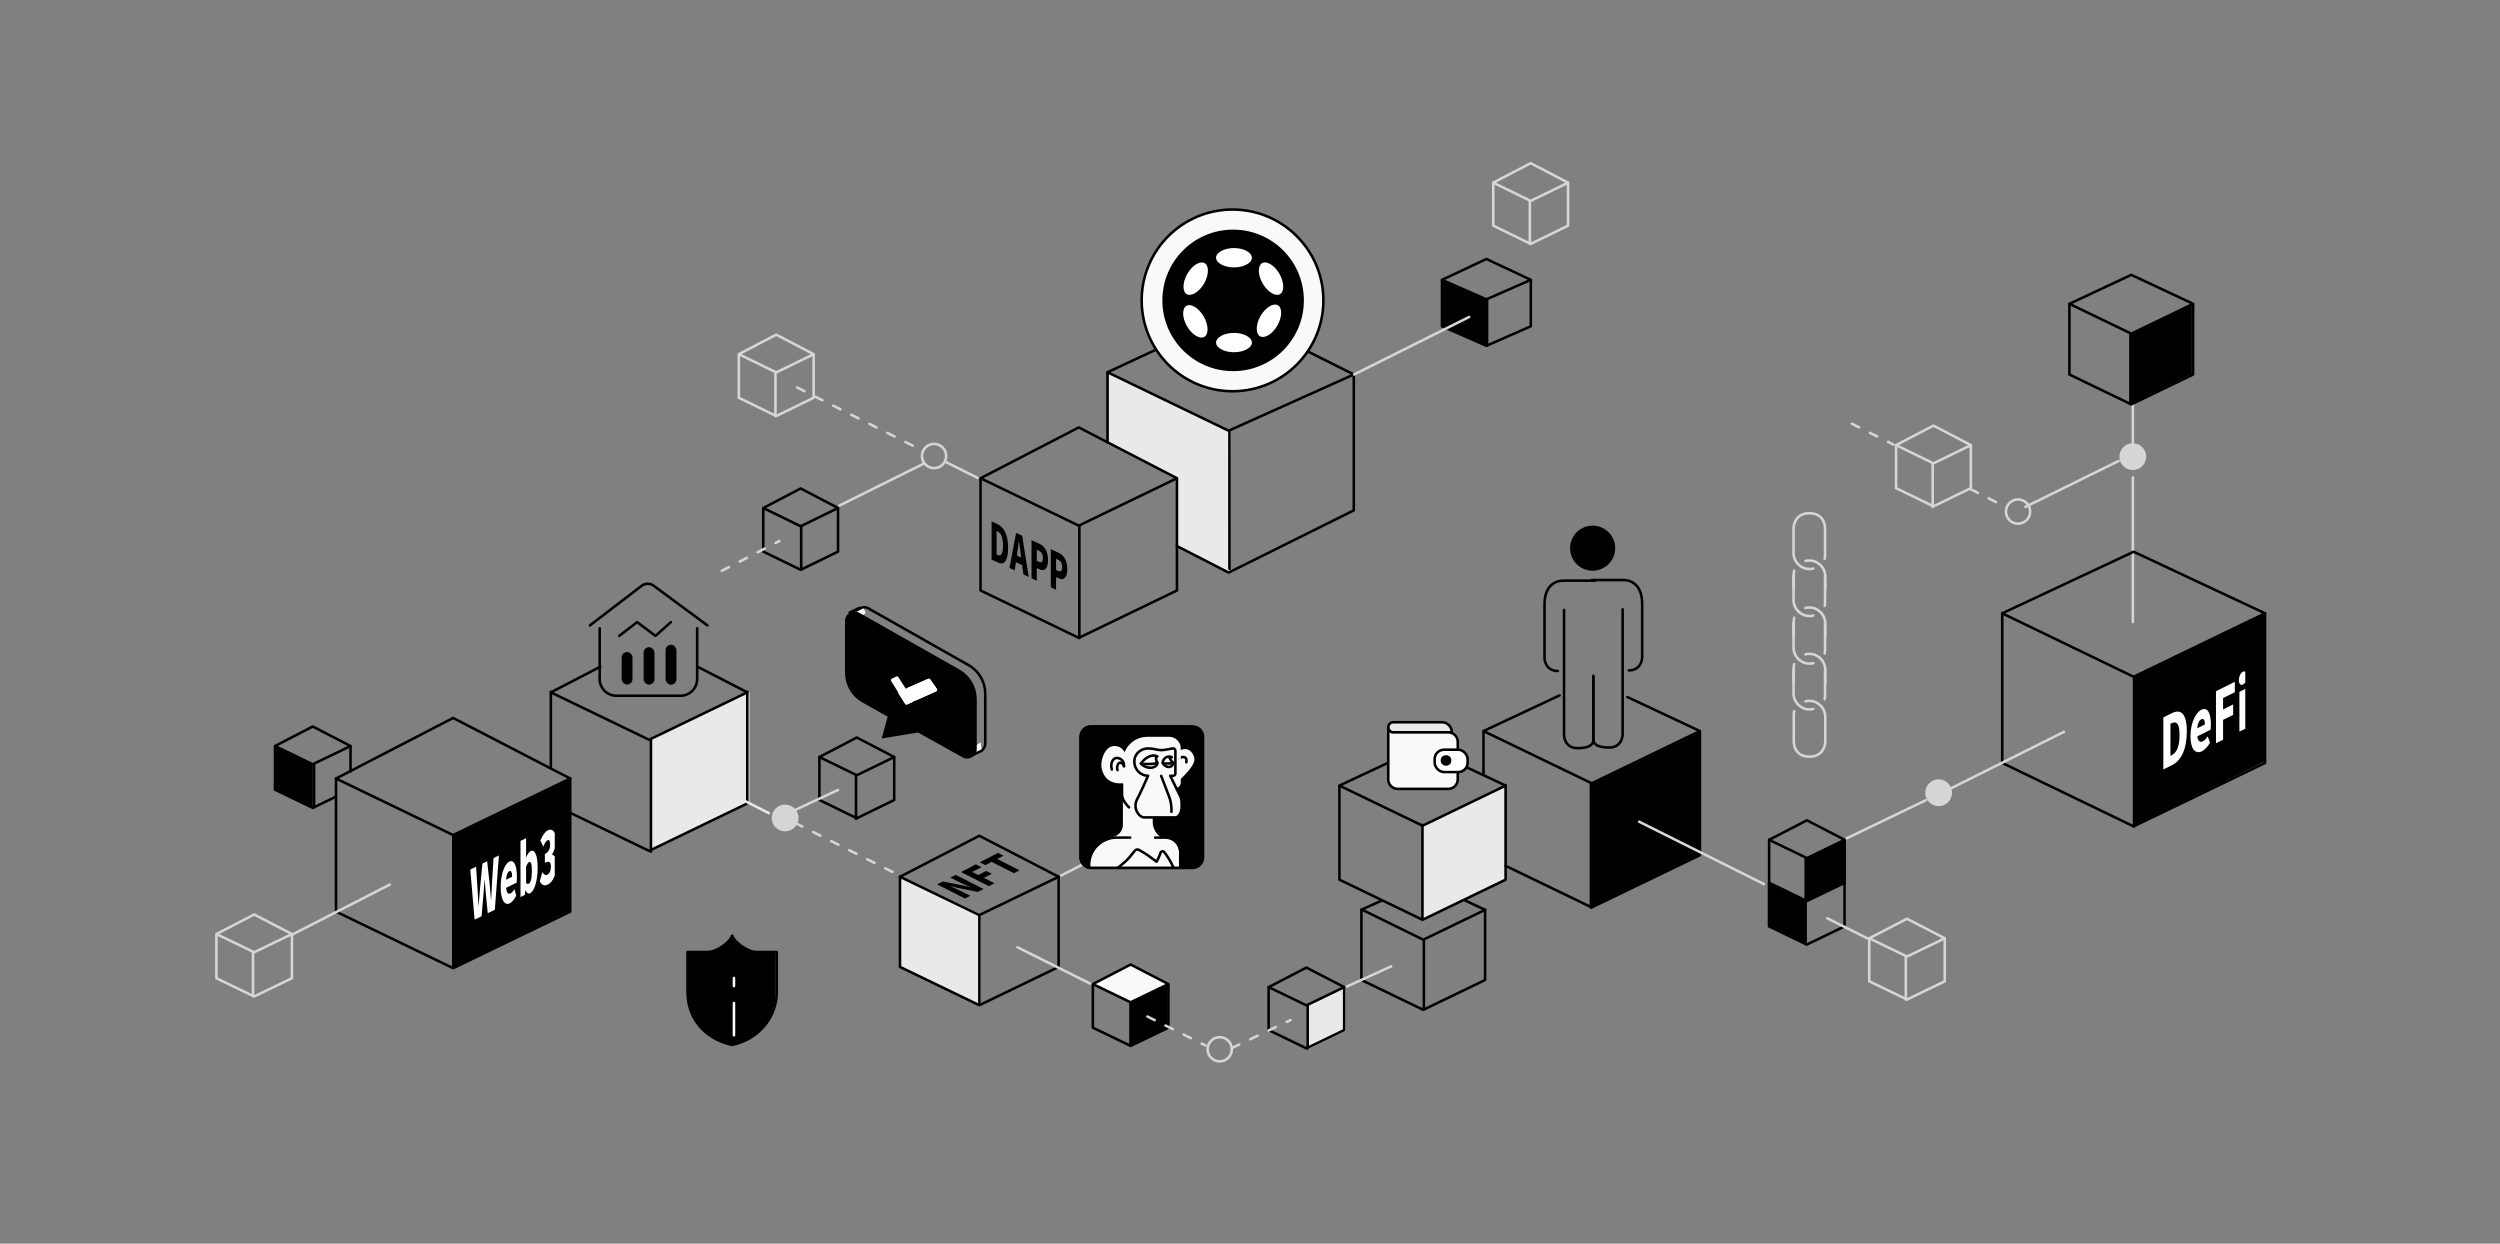 <svg width="1946" height="968" viewBox="0 0 1946 968" fill="none" xmlns="http://www.w3.org/2000/svg">
<rect x="0" y="0" width="1946" height="968" fill="#808080" stroke="none"/>
<path d="M214.533 614.478V581.666L243.449 595.109V628.811L214.533 614.478Z" fill="black"/>
<path d="M243.446 594.915L214.043 580.72L243.446 565.512L272.848 580.72L243.446 594.915Z" stroke="black" stroke-width="2" stroke-linecap="round" stroke-linejoin="round"/>
<path d="M272.848 581.19V600.556M214.043 581.19V614.649L243.446 628.843L261.189 620.277" stroke="black" stroke-width="2" stroke-linecap="round" stroke-linejoin="round"/>
<path d="M244.449 594.968V628.426" stroke="black" stroke-width="2" stroke-linecap="round" stroke-linejoin="round"/>
<path d="M1660.24 311.81V346.383" stroke="#D6D6D6" stroke-width="2" stroke-linecap="round" stroke-linejoin="round"/>
<path d="M1660.24 371.672V484.193" stroke="#D6D6D6" stroke-width="2" stroke-linecap="round" stroke-linejoin="round"/>
<path d="M443.019 709.018V606.371L351.871 650.026V754.093L443.019 709.018Z" fill="black"/>
<g clip-path="url(#clip0_90_12105)">
<path d="M369.42 715.891L374.856 713.211L376.454 694.704C376.725 691.453 376.946 688.063 377.168 684.891L377.291 684.83C377.463 687.808 377.709 690.968 378.004 693.94L379.652 710.846L385.187 708.118L388.36 665.865L384.178 667.927L382.997 687.048C382.776 691.368 382.53 695.81 382.309 700.294L382.186 700.355C381.817 696.162 381.497 691.944 381.128 687.97L379.209 670.376L375.52 672.195L373.65 691.656C373.281 696.049 372.912 700.606 372.568 705.096L372.47 705.145L371.732 692.602L370.576 674.633L366.074 676.852L369.42 715.891ZM396.821 703.147C398.469 702.335 400.388 700.131 401.839 697.118L400.388 691.982C399.379 693.792 398.445 694.909 397.436 695.406C395.665 696.279 394.337 695.184 393.943 691.113L402.159 687.062C402.257 686.303 402.356 684.504 402.356 682.809C402.356 674.277 400.388 668.74 396.354 670.728C392.959 672.402 389.713 680.237 389.713 690.355C389.713 700.636 392.812 705.124 396.821 703.147ZM393.87 684.805C394.165 680.941 395.222 678.724 396.428 678.13C398.027 677.341 398.642 679.335 398.642 682.452L393.87 684.805ZM412.638 695.349C415.639 693.87 418.517 686.326 418.517 675.552C418.517 666.036 416.377 660.857 413.031 662.506C411.752 663.137 410.448 665.037 409.415 667.625L409.514 662.928V652.428L405.16 654.574V698.27L408.579 696.585L408.923 693.079L409.022 693.03C410.129 695.219 411.408 695.956 412.638 695.349ZM411.605 687.874C410.94 688.202 410.202 688.128 409.514 687.1V674.795C410.276 672.615 410.94 671.467 411.752 671.067C413.302 670.303 414.015 672.521 414.015 677.99C414.015 684.225 412.933 687.219 411.605 687.874ZM426.437 688.546C430.077 686.751 433.201 680.945 433.201 673.344C433.201 668.094 431.701 665.552 429.659 665.191V664.918C431.627 662.198 432.611 658.541 432.611 654.494C432.611 647.22 430.127 644.507 426.339 646.375C424.174 647.442 422.354 650.199 420.657 654.208L422.87 659.077C423.977 656.399 424.912 654.68 426.142 654.074C427.495 653.407 428.233 654.574 428.233 657.363C428.233 660.59 427.249 663.208 424.125 664.748V671.584C427.962 669.692 428.798 671.358 428.798 674.858C428.798 677.921 427.691 680.052 425.994 680.889C424.568 681.593 423.288 680.637 422.182 678.831L420.165 685.951C421.493 688.741 423.534 689.977 426.437 688.546Z" fill="white"/>
</g>
<path d="M352.701 650.009L261.553 606.006L352.701 558.861L443.849 606.006L352.701 650.009Z" stroke="black" stroke-width="2" stroke-linecap="round" stroke-linejoin="round"/>
<path d="M443.849 605.896V709.616L352.701 753.618L261.553 709.616V605.896" stroke="black" stroke-width="2" stroke-linecap="round" stroke-linejoin="round"/>
<path d="M352.871 650.604V753.325" stroke="black" stroke-width="2" stroke-linecap="round" stroke-linejoin="round"/>
<path d="M958.096 335.454L957.467 445.543L915.665 424.799V372.31L863.176 344.833V290.906L958.096 335.454Z" fill="#E9E9E9"/>
<path d="M956.367 335.278L862.076 289.758L959.51 244.346L1053.8 291.492L956.367 335.278Z" stroke="black" stroke-width="2" stroke-linecap="round" stroke-linejoin="round"/>
<path d="M1053.8 291.841V397.252L956.367 445.698L916 425M862.076 289.956V344.121" stroke="black" stroke-width="2" stroke-linecap="round" stroke-linejoin="round"/>
<path d="M956.996 335.565V442.862" stroke="black" stroke-width="2" stroke-linecap="round" stroke-linejoin="round"/>
<path d="M583.393 625.546V538.432L506.703 574.783V662.267L583.393 625.546Z" fill="#E9E9E9"/>
<path d="M543.541 519.26L581.681 538.932L505.234 575.837L428.787 538.932L467.322 518.953" stroke="black" stroke-width="2" stroke-linecap="round" stroke-linejoin="round"/>
<path d="M459.193 486.813L499.399 456.031C502.178 453.903 506.028 453.87 508.843 455.949L550.641 486.813" stroke="black" stroke-width="2" stroke-linecap="round" stroke-linejoin="round"/>
<path d="M466.795 489.021V528.584C466.795 535.748 472.602 541.555 479.766 541.555H529.706C536.869 541.555 542.677 535.748 542.677 528.584V489.021" stroke="black" stroke-width="2" stroke-linecap="round" stroke-linejoin="round"/>
<path d="M481.998 494.972L495.942 484.271L510.211 494.972L522.209 484.271" stroke="black" stroke-width="2" stroke-linecap="round" stroke-linejoin="round"/>
<rect x="518.105" y="501.849" width="8.431" height="31.131" rx="4.216" fill="black"/>
<rect x="483.898" y="507.55" width="8.431" height="25.294" rx="4.216" fill="black"/>
<rect x="501.002" y="503.75" width="8.431" height="29.185" rx="4.216" fill="black"/>
<path d="M581.681 538.432V625.423L505.234 662.328L444.3 632.912M428.787 538.432V597.497" stroke="black" stroke-width="2" stroke-linecap="round" stroke-linejoin="round"/>
<path d="M506.703 575.964V662.956" stroke="black" stroke-width="2" stroke-linecap="round" stroke-linejoin="round"/>
<path d="M1139.37 700.44L1155.99 708.229L1107.85 731.468L1060 708L1075.5 701" stroke="black" stroke-width="2" stroke-linecap="round" stroke-linejoin="round"/>
<path d="M1155.99 708.042V762.819L1107.85 786.059L1059.72 762.819V708.042" stroke="black" stroke-width="2" stroke-linecap="round" stroke-linejoin="round"/>
<path d="M1108.33 731.796V784.574" stroke="black" stroke-width="2" stroke-linecap="round" stroke-linejoin="round"/>
<path d="M1706.11 290.946V237.22L1658.34 259.411V314.538L1706.11 290.946Z" fill="black"/>
<path d="M1658.97 259.739L1610.83 236.5L1658.97 213.94L1707.11 236.5L1658.97 259.739Z" stroke="black" stroke-width="2" stroke-linecap="round" stroke-linejoin="round"/>
<path d="M1707.11 236.745V291.523L1658.97 314.762L1610.83 291.523V236.745" stroke="black" stroke-width="2" stroke-linecap="round" stroke-linejoin="round"/>
<path d="M1658.34 259.549V314.327" stroke="black" stroke-width="2" stroke-linecap="round" stroke-linejoin="round"/>
<path d="M1171.34 684.362V612.072L1107.23 641.931V716.106L1171.34 684.362Z" fill="#E9E9E9"/>
<path d="M1107.3 642.733L1042.61 611.506L1107.3 581.19L1171.98 611.506L1107.3 642.733Z" stroke="black" stroke-width="2" stroke-linecap="round" stroke-linejoin="round"/>
<path d="M1171.98 611.122V684.73L1107.3 715.957L1042.61 684.73V611.75" stroke="black" stroke-width="2" stroke-linecap="round" stroke-linejoin="round"/>
<path d="M1107.23 642.003V715.611" stroke="black" stroke-width="2" stroke-linecap="round" stroke-linejoin="round"/>
<path d="M1322.59 665.048V570.263L1238.35 610.671V706.671L1322.59 665.048Z" fill="black"/>
<path d="M1266.7 542.575L1323.22 569.064L1238.98 609.732L1154.74 569.064L1214.02 541.282" stroke="black" stroke-width="2" stroke-linecap="round" stroke-linejoin="round"/>
<path d="M1323.22 569.788V665.649L1238.98 706.318L1171.89 673.93M1154.74 569.788V602.17" stroke="black" stroke-width="2" stroke-linecap="round" stroke-linejoin="round"/>
<path d="M1238.35 610.646V706.508" stroke="black" stroke-width="2" stroke-linecap="round" stroke-linejoin="round"/>
<path d="M1763.6 592.309V476.995L1661.14 526.037V642.947L1763.6 592.309Z" fill="black"/>
<g clip-path="url(#clip1_90_12105)">
<path d="M1683.95 598.95L1690.87 595.506C1697.58 592.17 1702.22 583.491 1702.22 569.384C1702.22 555.277 1697.58 551.646 1690.56 555.136L1683.95 558.427V598.95ZM1689.48 588.355V563.409L1690.22 563.04C1693.93 561.195 1696.56 562.557 1696.56 572.197C1696.56 581.624 1694.05 585.947 1690.47 587.859L1689.48 588.355ZM1713.99 584.768C1716.07 583.737 1718.48 581.285 1720.3 578.091L1718.48 573.17C1717.21 575.107 1716.04 576.345 1714.77 576.976C1712.54 578.083 1710.87 577.17 1710.38 573.168L1720.7 568.032C1720.83 567.263 1720.95 565.458 1720.95 563.77C1720.95 555.273 1718.48 550.021 1713.41 552.543C1709.14 554.665 1705.06 562.904 1705.06 572.98C1705.06 583.22 1708.96 587.274 1713.99 584.768ZM1710.29 566.896C1710.66 563.007 1711.99 560.658 1713.5 559.904C1715.51 558.905 1716.28 560.808 1716.28 563.913L1710.29 566.896ZM1724.91 578.577L1730.44 575.825V560.357L1738.29 556.451V548.335L1730.44 552.241V543.363L1739.59 538.812V530.75L1724.91 538.054V578.577ZM1743.15 569.506L1748.62 566.784V535.792L1743.15 538.514V569.506ZM1745.9 532.843C1747.72 531.935 1749.02 529.22 1749.02 526.333C1749.02 523.392 1747.72 521.968 1745.9 522.875C1744.04 523.798 1742.75 526.513 1742.75 529.454C1742.75 532.341 1744.04 533.765 1745.9 532.843Z" fill="white"/>
</g>
<path d="M1660.81 526.808L1558.52 477.425L1660.81 429.485L1763.11 477.425L1660.81 526.808Z" stroke="black" stroke-width="2" stroke-linecap="round" stroke-linejoin="round"/>
<path d="M1763.11 477.47V593.873L1660.81 643.256L1558.52 593.873V477.47" stroke="black" stroke-width="2" stroke-linecap="round" stroke-linejoin="round"/>
<path d="M1661.14 526.88V643.283" stroke="black" stroke-width="2" stroke-linecap="round" stroke-linejoin="round"/>
<path d="M701.024 752.957V682.386L763.256 711.535V782.335L701.024 752.957Z" fill="#E9E9E9"/>
<path d="M762.288 712.3L700.543 682.492L762.288 650.555L824.034 682.492L762.288 712.3Z" stroke="black" stroke-width="2" stroke-linecap="round" stroke-linejoin="round"/>
<path d="M751.157 699.43L755.292 697.287L748.1 693.634C745.479 692.303 742.145 690.984 739.533 689.857L739.655 689.794L746.177 691.285L761.105 694.275L765.531 691.981L743.869 680.978L739.734 683.12L746.897 686.759C749.488 688.075 752.944 689.481 755.487 690.523L755.366 690.586L748.786 689.066L733.921 686.133L729.494 688.427L751.157 699.43ZM769.739 689.8L774.093 687.544L765.824 683.344L772.002 680.142L767.663 677.938L761.485 681.14L756.739 678.729L763.939 674.998L759.63 672.81L748.076 678.797L769.739 689.8ZM789.218 679.697L793.572 677.441L776.219 668.626L781.132 666.08L776.823 663.891L762.667 671.227L766.976 673.416L771.865 670.882L789.218 679.697Z" fill="black"/>
<path d="M824.034 682.386V752.648L762.288 782.457L700.543 752.648V682.386" stroke="black" stroke-width="2" stroke-linecap="round" stroke-linejoin="round"/>
<path d="M762.355 712.317V781.58" stroke="black" stroke-width="2" stroke-linecap="round" stroke-linejoin="round"/>
<path d="M908.724 800.137V766.003L879.18 780.667V814.406L908.724 800.137Z" fill="black"/>
<path d="M880.076 780.203L850.674 766.009L880.076 750.8L909.479 766.009L880.076 780.203Z" fill="#F9F9F8" stroke="black" stroke-width="2" stroke-linecap="round" stroke-linejoin="round"/>
<path d="M909.479 766.479V799.937L880.076 814.131L850.674 799.937V766.479" stroke="black" stroke-width="2" stroke-linecap="round" stroke-linejoin="round"/>
<path d="M880.18 780.731V813.19" stroke="black" stroke-width="2" stroke-linecap="round" stroke-linejoin="round"/>
<path d="M197.836 741.245L168.434 727.051L197.836 711.842L227.239 727.051L197.836 741.245Z" stroke="#D6D6D6" stroke-width="2" stroke-linecap="round" stroke-linejoin="round"/>
<path d="M227.239 727.996V761.454L197.836 775.648L168.434 761.454V727.996" stroke="#D6D6D6" stroke-width="2" stroke-linecap="round" stroke-linejoin="round"/>
<path d="M196.939 741.773V775.232" stroke="#D6D6D6" stroke-width="2" stroke-linecap="round" stroke-linejoin="round"/>
<path d="M1047.45 802.512V768.379L1017.91 783.042V816.782L1047.45 802.512Z" fill="#E9E9E9"/>
<path d="M1016.9 782.578L987.502 768.384L1016.9 753.176L1046.31 768.384L1016.9 782.578Z" stroke="black" stroke-width="2" stroke-linecap="round" stroke-linejoin="round"/>
<path d="M1046.31 768.379V801.837L1016.9 816.031L987.502 801.837V768.379" stroke="black" stroke-width="2" stroke-linecap="round" stroke-linejoin="round"/>
<path d="M1017.91 782.632V816.09" stroke="black" stroke-width="2" stroke-linecap="round" stroke-linejoin="round"/>
<path d="M1435.86 686.647V653.731L1405.69 668.947V701.505L1435.86 686.647Z" fill="black"/>
<path d="M1377 721.383V688L1405 700.97V735L1377 721.383Z" fill="black"/>
<path d="M1406.48 667.93L1377.08 653.736L1406.48 638.528L1435.89 653.736L1406.48 667.93Z" stroke="black" stroke-width="2" stroke-linecap="round" stroke-linejoin="round"/>
<path d="M1435.89 653.731V687.189L1406.48 701.383L1377.08 687.189V653.731" stroke="black" stroke-width="2" stroke-linecap="round" stroke-linejoin="round"/>
<path d="M1405.59 667.984V701.442" stroke="black" stroke-width="2" stroke-linecap="round" stroke-linejoin="round"/>
<path d="M1484.4 744.571L1455 730.376L1484.4 715.168L1513.8 730.376L1484.4 744.571Z" stroke="#D6D6D6" stroke-width="2" stroke-linecap="round" stroke-linejoin="round"/>
<path d="M1513.8 730.371V763.829L1484.4 778.024L1455 763.829V730.371" stroke="#D6D6D6" stroke-width="2" stroke-linecap="round" stroke-linejoin="round"/>
<path d="M1483.5 744.624V778.082" stroke="#D6D6D6" stroke-width="2" stroke-linecap="round" stroke-linejoin="round"/>
<path d="M1435.79 687.612V721.07L1406.39 735.265L1376.98 721.07V687.612" stroke="black" stroke-width="2" stroke-linecap="round" stroke-linejoin="round"/>
<path d="M1405.49 701.39V734.848" stroke="black" stroke-width="2" stroke-linecap="round" stroke-linejoin="round"/>
<path d="M839.703 409.161L763.256 372.256L839.703 332.714L916.15 372.256L839.703 409.161Z" stroke="black" stroke-width="2" stroke-linecap="round" stroke-linejoin="round"/>
<path d="M916.15 372.623V459.614L839.703 496.519L763.256 459.614V372.623" stroke="black" stroke-width="2" stroke-linecap="round" stroke-linejoin="round"/>
<path d="M840.172 409.68V496.671" stroke="black" stroke-width="2" stroke-linecap="round" stroke-linejoin="round"/>
<path d="M771.857 435.554L776.731 437.839C781.452 440.053 784.715 436.909 784.715 426.561C784.715 416.214 781.452 410.329 776.513 408.013L771.857 405.83V435.554ZM775.752 431.627V413.329L776.274 413.574C778.885 414.798 780.734 417.623 780.734 424.694C780.734 431.766 778.885 433.096 776.274 431.872L775.752 431.627ZM794.907 434.018L791.534 432.436L791.889 430.085C792.311 427.327 792.755 424.059 793.154 421.13L793.243 421.172C793.687 424.416 794.108 428.169 794.552 431.334L794.907 434.018ZM796.616 447.164L800.788 449.12L795.662 416.992L790.913 414.765L785.787 442.086L789.825 443.98L790.78 437.595L795.662 439.885L796.616 447.164ZM802.931 450.125L807.041 452.053V442.184L809.038 443.121C812.643 444.811 815.789 443.17 815.789 436.099C815.789 428.901 812.817 425.135 809.158 423.324L802.931 420.401V450.125ZM807.041 436.551V427.961L808.717 428.747C810.691 429.673 811.793 431.229 811.793 434.225C811.793 437.142 810.829 438.328 808.831 437.391L807.041 436.551ZM817.932 457.16L822.041 459.087V449.219L824.039 450.155C827.644 451.846 830.789 450.205 830.789 443.133C830.789 435.935 827.818 432.17 824.159 430.358L817.932 427.435V457.16ZM822.041 443.585V434.996L823.718 435.782C825.692 436.708 826.794 438.263 826.794 441.26C826.794 444.176 825.83 445.362 823.832 444.425L822.041 443.585Z" fill="black"/>
<path d="M1123 253.737V218L1157 232.911V269L1123 253.737Z" fill="black"/>
<path d="M1157 233.018L1122.43 217.844L1157 201.587L1191.58 217.844L1157 233.018Z" stroke="black" stroke-width="2" stroke-linecap="round" stroke-linejoin="round"/>
<path d="M1191.58 218.216V253.981L1157 269.155L1122.43 253.981V218.216" stroke="black" stroke-width="2" stroke-linecap="round" stroke-linejoin="round"/>
<path d="M1157.54 233.419V269.185" stroke="black" stroke-width="2" stroke-linecap="round" stroke-linejoin="round"/>
<path d="M1505.01 360.692L1475.9 346.497L1505.01 331.289L1534.12 346.497L1505.01 360.692Z" stroke="#D6D6D6" stroke-width="2" stroke-linecap="round" stroke-linejoin="round"/>
<path d="M1534.12 346.492V379.95L1505.01 394.145L1475.9 379.95V346.492" stroke="#D6D6D6" stroke-width="2" stroke-linecap="round" stroke-linejoin="round"/>
<path d="M1504.41 361.22V394.678" stroke="#D6D6D6" stroke-width="2" stroke-linecap="round" stroke-linejoin="round"/>
<path d="M1191.45 156.4L1162.34 142.205L1191.45 126.997L1220.56 142.205L1191.45 156.4Z" stroke="#D6D6D6" stroke-width="2" stroke-linecap="round" stroke-linejoin="round"/>
<path d="M1220.56 142.2V175.658L1191.45 189.853L1162.34 175.658V142.2" stroke="#D6D6D6" stroke-width="2" stroke-linecap="round" stroke-linejoin="round"/>
<path d="M1190.84 156.453V189.911" stroke="#D6D6D6" stroke-width="2" stroke-linecap="round" stroke-linejoin="round"/>
<path d="M666.939 603.467L637.83 589.272L666.939 574.064L696.047 589.272L666.939 603.467Z" stroke="black" stroke-width="2" stroke-linecap="round" stroke-linejoin="round"/>
<path d="M696.047 589.267V622.725L666.939 636.92L637.83 622.725V589.267" stroke="black" stroke-width="2" stroke-linecap="round" stroke-linejoin="round"/>
<path d="M666.336 603.995V637.453" stroke="black" stroke-width="2" stroke-linecap="round" stroke-linejoin="round"/>
<path d="M604.226 289.902L575.117 275.708L604.226 260.5L633.334 275.708L604.226 289.902Z" stroke="#D6D6D6" stroke-width="2" stroke-linecap="round" stroke-linejoin="round"/>
<path d="M633.334 276.178V309.636L604.226 323.83L575.117 309.636V276.178" stroke="#D6D6D6" stroke-width="2" stroke-linecap="round" stroke-linejoin="round"/>
<path d="M603.623 290.431V323.889" stroke="#D6D6D6" stroke-width="2" stroke-linecap="round" stroke-linejoin="round"/>
<path d="M623.23 409.627L594.121 395.432L623.23 380.224L652.338 395.432L623.23 409.627Z" stroke="black" stroke-width="2" stroke-linecap="round" stroke-linejoin="round"/>
<path d="M652.338 395.902V429.36L623.23 443.555L594.121 429.36V395.902" stroke="black" stroke-width="2" stroke-linecap="round" stroke-linejoin="round"/>
<path d="M623.627 410.155V443.613" stroke="black" stroke-width="2" stroke-linecap="round" stroke-linejoin="round"/>
<path d="M653.5 393.5L718.379 361.22" stroke="#D6D6D6" stroke-width="2" stroke-linecap="round" stroke-linejoin="round"/>
<path d="M1048.31 767.941L1082.89 752.226" stroke="#D6D6D6" stroke-width="2" stroke-linecap="round" stroke-linejoin="round"/>
<path d="M616.926 631.418L652.274 614.922" stroke="#D6D6D6" stroke-width="2" stroke-linecap="round" stroke-linejoin="round"/>
<path d="M826 681.5L842.769 672.884" stroke="#D6D6D6" stroke-width="2" stroke-linecap="round" stroke-linejoin="round"/>
<path d="M958.996 815.721L1004.55 794.034" stroke="#D6D6D6" stroke-width="2" stroke-linecap="round" stroke-linejoin="round" stroke-dasharray="6.29 9.43"/>
<circle cx="949.421" cy="816.766" r="9.429" stroke="#D6D6D6" stroke-width="2" stroke-linecap="round" stroke-linejoin="round"/>
<circle cx="1509.04" cy="617.076" r="9.429" fill="#D6D6D6" stroke="#D6D6D6" stroke-width="2" stroke-linecap="round" stroke-linejoin="round"/>
<circle cx="1660.17" cy="355.446" r="9.429" fill="#D6D6D6" stroke="#D6D6D6" stroke-width="2" stroke-linecap="round" stroke-linejoin="round"/>
<path d="M561.814 444.341L606.76 421.083" stroke="#D6D6D6" stroke-width="2" stroke-linecap="round" stroke-linejoin="round" stroke-dasharray="6.29 9.43"/>
<path d="M620.528 301.641L717.334 350.358" stroke="#D6D6D6" stroke-width="2" stroke-linecap="round" stroke-linejoin="round" stroke-dasharray="6.29 9.43"/>
<path d="M618.922 640.577L698.878 680.809" stroke="#D6D6D6" stroke-width="2" stroke-linecap="round" stroke-linejoin="round" stroke-dasharray="6.29 9.43"/>
<path d="M893.184 791.264L938.152 813.717" stroke="#D6D6D6" stroke-width="2" stroke-linecap="round" stroke-linejoin="round" stroke-dasharray="6.29 9.43"/>
<path d="M540.6 603.676L598.432 632.906" stroke="#E9E9E9" stroke-width="2" stroke-linecap="round" stroke-linejoin="round"/>
<path d="M791.938 737.323L848.602 765.655" stroke="#D6D6D6" stroke-width="2" stroke-linecap="round" stroke-linejoin="round"/>
<path d="M1275.89 639.595L1372.96 688.129" stroke="#D6D6D6" stroke-width="2" stroke-linecap="round" stroke-linejoin="round"/>
<path d="M1422.33 714.799L1455.07 731.168" stroke="#D6D6D6" stroke-width="2" stroke-linecap="round" stroke-linejoin="round"/>
<path d="M1441.51 329.867L1473.91 346.067" stroke="#D6D6D6" stroke-width="2" stroke-linecap="round" stroke-linejoin="round" stroke-dasharray="6.29 9.43"/>
<path d="M736.468 359.798L761 372" stroke="#D6D6D6" stroke-width="2" stroke-linecap="round" stroke-linejoin="round"/>
<path d="M1534.02 380.763L1560.71 394.436" stroke="#D6D6D6" stroke-width="2" stroke-linecap="round" stroke-linejoin="round" stroke-dasharray="6.29 9.43"/>
<path d="M227.346 727.536L303.407 688.562" stroke="#D6D6D6" stroke-width="2" stroke-linecap="round" stroke-linejoin="round"/>
<path d="M1054.02 291.51L1143.59 246.722" stroke="#D6D6D6" stroke-width="2" stroke-linecap="round" stroke-linejoin="round"/>
<path d="M1518.61 613.641L1606.62 569.639" stroke="#D6D6D6" stroke-width="2" stroke-linecap="round" stroke-linejoin="round"/>
<path d="M1576.62 394.519L1649.07 358.845" stroke="#D6D6D6" stroke-width="2" stroke-linecap="round" stroke-linejoin="round"/>
<path d="M1437.5 652.5L1499.17 622.85" stroke="#D6D6D6" stroke-width="2" stroke-linecap="round" stroke-linejoin="round"/>
<circle cx="727.076" cy="354.971" r="9.429" stroke="#D6D6D6" stroke-width="2" stroke-linecap="round" stroke-linejoin="round"/>
<circle cx="611.152" cy="636.704" r="9.429" fill="#D6D6D6" stroke="#D6D6D6" stroke-width="2" stroke-linecap="round" stroke-linejoin="round"/>
<circle cx="1239.7" cy="426.706" r="16.551" fill="black" stroke="black" stroke-width="2" stroke-linecap="round" stroke-linejoin="round"/>
<path d="M1241.55 451.964C1234.66 451.964 1220.04 451.964 1216.73 451.964C1212.59 451.964 1202.25 454.033 1202.25 470.583C1202.25 483.824 1202.25 503.685 1202.25 511.96C1202.25 515.408 1204.31 522.304 1212.59 522.304" stroke="black" stroke-width="2" stroke-linecap="round" stroke-linejoin="round"/>
<path d="M1217.45 474.769V572.004C1217.45 575.452 1219.52 582.348 1227.79 582.348C1236.07 582.348 1240.21 580.279 1240.21 576.142V526.489" stroke="black" stroke-width="2" stroke-linecap="round" stroke-linejoin="round"/>
<path d="M1238.95 451.489C1245.85 451.489 1260.47 451.489 1263.78 451.489C1267.92 451.489 1278.26 453.558 1278.26 470.108C1278.26 483.349 1278.26 503.21 1278.26 511.485C1278.26 514.933 1276.19 521.829 1267.92 521.829" stroke="black" stroke-width="2" stroke-linecap="round" stroke-linejoin="round"/>
<path d="M1263.06 474.293V571.529C1263.06 574.977 1260.99 581.873 1252.71 581.873C1244.44 581.873 1240.3 579.804 1240.3 575.666V526.014" stroke="black" stroke-width="2" stroke-linecap="round" stroke-linejoin="round"/>
<path d="M1396.57 553.496C1396.28 554.439 1396.28 556.01 1396.28 556.639L1396.28 577.067C1396.28 582.098 1398.97 589.01 1408.53 589.01C1418.1 589.01 1420.79 581.469 1420.79 577.067C1420.79 573.191 1420.79 566.761 1420.79 558.212C1420.79 549.663 1413.22 545.534 1409.43 545.639C1408.71 545.533 1406.9 545.448 1405.39 545.951" stroke="#D6D6D6" stroke-width="2" stroke-linecap="round" stroke-linejoin="round"/>
<path d="M1396.57 516.913C1396.28 517.856 1396.28 519.428 1396.28 520.056L1396.28 530.271M1405.39 509.368C1406.9 508.865 1408.71 508.951 1409.43 509.056C1413.22 508.951 1420.79 513.081 1420.79 521.629C1420.79 525.407 1420.79 528.771 1420.79 531.684" stroke="#D6D6D6" stroke-width="2" stroke-linecap="round" stroke-linejoin="round"/>
<path d="M1396.09 520.7C1396.09 524.576 1396.09 531.007 1396.09 539.556C1396.09 548.104 1403.66 552.234 1407.45 552.129C1408.16 552.234 1409.98 552.32 1411.49 551.817M1420.6 520.7L1420.6 541.129C1420.6 541.757 1420.6 543.329 1420.3 544.272" stroke="#D6D6D6" stroke-width="2" stroke-linecap="round" stroke-linejoin="round"/>
<path d="M1396.57 480.806C1396.28 481.749 1396.28 483.32 1396.28 483.949L1396.28 494.163M1405.39 473.261C1406.9 472.758 1408.71 472.843 1409.43 472.949C1413.22 472.844 1420.79 476.973 1420.79 485.522C1420.79 489.3 1420.79 492.664 1420.79 495.576" stroke="#D6D6D6" stroke-width="2" stroke-linecap="round" stroke-linejoin="round"/>
<path d="M1396.09 485.068C1396.09 488.944 1396.09 495.375 1396.09 503.923C1396.09 512.472 1403.66 516.601 1407.45 516.497C1408.16 516.602 1409.98 516.687 1411.49 516.185M1420.6 485.068L1420.6 505.496C1420.6 506.125 1420.6 507.696 1420.3 508.639" stroke="#D6D6D6" stroke-width="2" stroke-linecap="round" stroke-linejoin="round"/>
<path d="M1396.57 444.223C1396.28 445.166 1396.28 446.738 1396.28 447.366L1396.28 457.581M1405.39 436.678C1406.9 436.175 1408.71 436.261 1409.43 436.366C1413.22 436.261 1420.79 440.391 1420.79 448.939C1420.79 452.717 1420.79 456.081 1420.79 458.994" stroke="#D6D6D6" stroke-width="2" stroke-linecap="round" stroke-linejoin="round"/>
<path d="M1396.09 448.01C1396.09 451.886 1396.09 458.317 1396.09 466.866C1396.09 475.414 1403.66 479.544 1407.45 479.439C1408.16 479.544 1409.98 479.63 1411.49 479.127M1420.6 448.01L1420.6 468.439C1420.6 469.067 1420.6 470.639 1420.3 471.582" stroke="#D6D6D6" stroke-width="2" stroke-linecap="round" stroke-linejoin="round"/>
<path d="M1420.3 434.999C1420.6 434.056 1420.6 432.485 1420.6 431.856L1420.6 411.428C1420.6 406.397 1417.91 399.485 1408.34 399.485C1398.78 399.485 1396.09 407.026 1396.09 411.428C1396.09 415.304 1396.09 421.735 1396.09 430.283C1396.09 438.832 1403.66 442.961 1407.45 442.856C1408.16 442.962 1409.98 443.047 1411.49 442.544" stroke="#D6D6D6" stroke-width="2" stroke-linecap="round" stroke-linejoin="round"/>
<path d="M552.181 741.05H535.209V773.423C535.209 792.596 548.41 809.254 569.468 813.026C591.469 809.254 603.727 790.396 603.727 773.423V741.05H586.126C579.526 741.05 572.925 732.25 569.468 729.421C568.211 733.947 557.42 739.06 552.181 741.05Z" fill="black"/>
<path d="M571.316 805.876V780.731" stroke="white" stroke-width="2" stroke-linecap="round" stroke-linejoin="round"/>
<path d="M571.316 767.539V761.252" stroke="white" stroke-width="2" stroke-linecap="round" stroke-linejoin="round"/>
<path d="M569.782 728.471C568.735 732.661 558.467 741.043 550.924 741.043C543.381 741.043 537.304 741.043 535.209 741.043V772.473C535.209 791.331 547.153 808.304 569.782 813.333" stroke="black" stroke-width="2" stroke-linecap="round" stroke-linejoin="round"/>
<path d="M570.05 728.471C571.097 732.661 581.365 741.043 588.908 741.043C596.451 741.043 602.528 741.043 604.623 741.043V772.473C604.623 789.76 592.679 808.304 570.05 813.333" stroke="black" stroke-width="2" stroke-linecap="round" stroke-linejoin="round"/>
<circle cx="1570.85" cy="398.205" r="9.429" stroke="#D6D6D6" stroke-width="2" stroke-linecap="round" stroke-linejoin="round"/>
<circle cx="959.4" cy="233.823" r="70.718" fill="#F9F9F8" stroke="black" stroke-width="2" stroke-linecap="round" stroke-linejoin="round"/>
<circle cx="959.864" cy="233.812" r="54.079" fill="black" stroke="black" stroke-width="2" stroke-linecap="round" stroke-linejoin="round"/>
<ellipse cx="960.526" cy="200.619" rx="14.933" ry="8.533" fill="white" stroke="black" stroke-width="2"/>
<ellipse cx="960.526" cy="266.657" rx="14.933" ry="8.533" fill="white" stroke="black" stroke-width="2"/>
<ellipse cx="989.379" cy="216.886" rx="14.933" ry="8.533" transform="rotate(60 989.379 216.886)" fill="white" stroke="black" stroke-width="2"/>
<ellipse cx="930.466" cy="250.143" rx="14.933" ry="8.533" transform="rotate(60 930.466 250.143)" fill="white" stroke="black" stroke-width="2"/>
<ellipse cx="987.749" cy="249.686" rx="14.933" ry="8.533" transform="rotate(120 987.749 249.686)" fill="white" stroke="black" stroke-width="2"/>
<ellipse cx="930.736" cy="216.905" rx="14.933" ry="8.533" transform="rotate(120 930.736 216.905)" fill="white" stroke="black" stroke-width="2"/>
<path d="M1084.55 562.187H1122.27C1126.61 562.187 1130.12 565.704 1130.12 570.044H1084.55C1082.38 570.044 1080.62 568.285 1080.62 566.115C1080.62 563.946 1082.38 562.187 1084.55 562.187Z" fill="#E9E9E9" stroke="black" stroke-width="2" stroke-linecap="round" stroke-linejoin="round"/>
<path d="M1080.62 606.733V566.462C1080.62 568.451 1082.23 570.064 1084.22 570.064H1127.37C1131.42 570.064 1134.71 573.347 1134.71 577.398V601.691V606.733C1134.71 610.783 1131.42 614.066 1127.37 614.066H1087.95C1083.9 614.066 1080.62 610.783 1080.62 606.733Z" fill="#F9F9F8" stroke="black" stroke-width="2" stroke-linecap="round" stroke-linejoin="round"/>
<rect x="1116.73" y="583.566" width="25.668" height="17.418" rx="7.334" fill="white" stroke="black" stroke-width="2" stroke-linecap="round" stroke-linejoin="round"/>
<circle cx="1125.57" cy="591.935" r="3.143" fill="black" stroke="black" stroke-width="2" stroke-linecap="round" stroke-linejoin="round"/>
<path d="M679.325 541.616L699.754 553.095L695.299 569.327L722.351 564.871L744.63 577.284L755.77 583.49L757.446 584.424C761.689 586.788 766.909 583.72 766.909 578.863V539.927C766.909 530.756 761.977 522.294 753.997 517.773L675.839 473.5C671.595 471.096 666.336 474.162 666.336 479.039V519.418C666.336 528.621 671.302 537.108 679.325 541.616Z" stroke="black" stroke-width="2"/>
<path d="M756.614 587.942L764.292 583.815L763.165 577.865L755.654 583.053L756.614 587.942Z" fill="white"/>
<path d="M672.29 473.649L664.612 477.087L666.426 482.37L673.938 477.182L672.29 473.649Z" fill="white"/>
<path d="M671.723 545.892L692.153 557.371L687.697 573.603L714.75 569.147L749.844 588.7C754.087 591.064 759.308 587.996 759.308 583.139V544.203C759.308 535.032 754.375 526.569 746.395 522.049L668.237 477.776C663.994 475.372 658.734 478.438 658.734 483.314V523.694C658.734 532.897 663.7 541.384 671.723 545.892Z" fill="black" stroke="black" stroke-width="2"/>
<path d="M710.391 546.033L704.344 548.898" stroke="black" stroke-width="2"/>
<path d="M706.408 549.14L706.003 548.226L706.408 549.14L729.142 539.069C730.45 538.489 730.904 536.859 730.083 535.687L724.884 528.259C724.264 527.373 723.105 527.047 722.114 527.479L722.513 528.396L722.114 527.479L699.616 537.285C698.331 537.846 697.854 539.424 698.614 540.601L703.578 548.294C704.184 549.235 705.385 549.594 706.408 549.14Z" fill="white" stroke="black" stroke-width="2"/>
<path d="M697.195 525.699L693.741 527.426C692.545 528.023 692.121 529.519 692.825 530.655L703.831 548.44C704.44 549.424 705.691 549.794 706.737 549.298L710.454 547.538C711.689 546.953 712.132 545.419 711.4 544.265L700.131 526.514C699.506 525.529 698.238 525.177 697.195 525.699Z" fill="white" stroke="black" stroke-width="2"/>
<path d="M722.513 528.396L700.016 538.202C699.296 538.516 699.029 539.4 699.455 540.059L704.418 547.752C704.758 548.279 705.43 548.48 706.003 548.226L728.737 538.154C729.47 537.83 729.724 536.917 729.264 536.26L724.065 528.833C723.717 528.336 723.068 528.154 722.513 528.396Z" fill="white"/>
<path d="M764.74 584.041L755.654 588.401" stroke="black" stroke-width="2"/>
<path d="M669.512 472.868L660.635 477.187" stroke="black" stroke-width="2"/>
<path d="M841.172 573.512C841.172 569.094 844.754 565.512 849.172 565.512H928.435C932.854 565.512 936.435 569.094 936.435 573.512V667.519C936.435 671.937 932.854 675.519 928.435 675.519H849.172C844.754 675.519 841.172 671.937 841.172 667.519V573.512Z" fill="black" stroke="black" stroke-width="2" stroke-linecap="round" stroke-linejoin="round"/>
<path d="M918 662.5V674V675.5H848V669.5L852 661L859 655L868 652L872 649L875.5 644.5V609.5H871L864.5 607L860.5 603L858 595L860.5 586.5L864.5 582H868L872 583L875.5 588L879 582L883.5 577.5L890 574.5H909.5L913.5 575.5L916.5 577.5L918 580.5V585.5L921.5 584H924L927.5 586.5L928.5 591L927.5 595L924 600L918 605V609.5L915 612.5L918 619.5L919.5 622.5V629.5L918 635L914.5 636.5H896.5V640L897 643.5L901.5 652H907L912.5 653.5L916.5 657.5L918 662.5Z" fill="#F9F9F8"/>
<rect x="841.172" y="565.512" width="92.263" height="110.006" rx="8" stroke="black" stroke-width="2" stroke-linecap="round" stroke-linejoin="round"/>
<path d="M902.5 652C898.242 649.161 896.283 644 896.283 640.103V636.5" stroke="#F9F9F8" stroke-width="2" stroke-linecap="round" stroke-linejoin="round"/>
<path d="M918.088 605.921C921.636 602.668 928.734 595.187 928.734 591.283C928.734 586.404 923.854 581.968 918.975 585.073" stroke="#F9F9F8" stroke-width="2" stroke-linecap="round" stroke-linejoin="round"/>
<path d="M923.411 593.329C923.706 592.146 923.766 589.691 921.636 589.336C919.507 588.982 918.384 590.076 918.088 590.667" stroke="black" stroke-width="2" stroke-linecap="round" stroke-linejoin="round"/>
<path d="M864.5 652.608V652.608C870.335 652.608 875.066 647.878 875.066 642.042V592.539C875.066 582.598 883.125 574.539 893.066 574.539H910.108C914.518 574.539 918.093 578.114 918.093 582.523V583.411V609.581C918.062 610.054 917.7 611.2 916.5 612" stroke="#F9F9F8" stroke-width="2" stroke-linecap="round" stroke-linejoin="round"/>
<path d="M879.711 651.98H869.065C857.306 651.98 847.773 661.513 847.773 673.272V675.54" stroke="black" stroke-width="2" stroke-linecap="round" stroke-linejoin="round"/>
<path d="M899.184 651.98H907.168C913.537 651.98 918.701 657.143 918.701 663.513V675.5" stroke="black" stroke-width="2" stroke-linecap="round" stroke-linejoin="round"/>
<path d="M870 675.5C873.5 673 877.561 669.315 879.335 667.185C880.551 665.726 882.115 663.766 883.312 662.249C884.098 661.253 885.474 660.94 886.585 661.554C889.227 663.014 892.51 665.014 893.631 665.855C895.05 666.919 898.658 669.551 900.284 670.734C900.876 669.699 902.236 667.097 902.946 664.967C903.082 664.56 903.209 664.178 903.327 663.824C903.754 662.544 905.382 662.204 906.22 663.262C908.302 665.891 911.181 670.089 913.5 675.5" stroke="black" stroke-width="2" stroke-linecap="round" stroke-linejoin="round"/>
<path d="M878.815 628.45C877.336 626.972 873.379 622.861 873.379 618.248V610.5" stroke="black" stroke-width="2" stroke-linecap="round" stroke-linejoin="round"/>
<path d="M875.575 588.763C875.131 586.397 872.913 581.666 867.59 581.666C860.937 581.666 858.275 590.981 858.275 595.416C858.275 599.852 860.937 608.28 870.695 608.724H874.5" stroke="#F9F9F8" stroke-width="2" stroke-linecap="round" stroke-linejoin="round"/>
<path d="M874.797 596.332C874.65 595.593 873.91 594.026 872.136 593.671C869.918 593.227 869.031 598.107 869.918 599.437" stroke="black" stroke-width="2" stroke-linecap="round" stroke-linejoin="round"/>
<path d="M865.477 599C864.057 595 865.951 590 869.265 590C871.917 590 873.527 591.667 874 592.5C874.333 593 875 594.5 875 596.5" stroke="black" stroke-width="2" stroke-linecap="round" stroke-linejoin="round"/>
<path d="M914.918 584.358V602.101C914.918 603.081 914.123 603.876 913.144 603.876H910.926C913.291 608.755 918.2 618.869 918.91 620.288C919.797 622.062 919.797 624.724 919.797 627.829C919.797 633.152 917.136 636.257 914.918 636.257H890.521C887.416 636.257 883.868 631.821 883.868 627.385C883.868 623.766 885.198 622.062 886.085 620.288C888.747 614.965 890.521 610.973 893.626 603.876C888.303 603.876 882.98 599.44 882.98 592.786C882.98 586.133 888.747 582.584 893.626 582.584C898.506 582.584 900.723 583.915 903.828 583.915C905.764 583.915 909.801 583.197 912.748 582.6C913.864 582.374 914.918 583.22 914.918 584.358Z" stroke="black" stroke-width="2" stroke-linecap="round" stroke-linejoin="round"/>
<path d="M903.885 603.995L909.933 619.787C911.213 623.129 911.869 626.678 911.869 630.257V631.94" stroke="black" stroke-width="2" stroke-linecap="round" stroke-linejoin="round"/>
<path d="M912.122 589.5C911.812 589.19 911.145 588.906 909.655 588.906C907.122 589 905 591.5 905 594.027C908.5 599 913.174 597 913 594.027" stroke="black" stroke-width="2" stroke-linecap="round" stroke-linejoin="round"/>
<path d="M910.121 588.906C910.276 590.303 911.883 592.755 913 593.5C914.397 594.431 906.397 594.493 905 594.027" stroke="black" stroke-width="2"/>
<path d="M900.861 588.844C899.024 587.619 893.512 587.007 888 594.356C893.512 599.868 900.861 597.5 900.861 593.897" stroke="black" stroke-width="2" stroke-linecap="round" stroke-linejoin="round"/>
<path d="M899.942 588.385C899.789 589.763 899.758 592.703 900.861 593.438C902.239 594.356 893.053 595.275 888 594.356" stroke="black" stroke-width="2"/>
<defs>
<clipPath id="clip0_90_12105">
<rect width="67.644" height="70.718" fill="white" transform="translate(364.174 644.854)"/>
</clipPath>
<clipPath id="clip1_90_12105">
<rect width="65.695" height="78.576" fill="white" transform="translate(1682.04 521.654)"/>
</clipPath>
</defs>
</svg>
